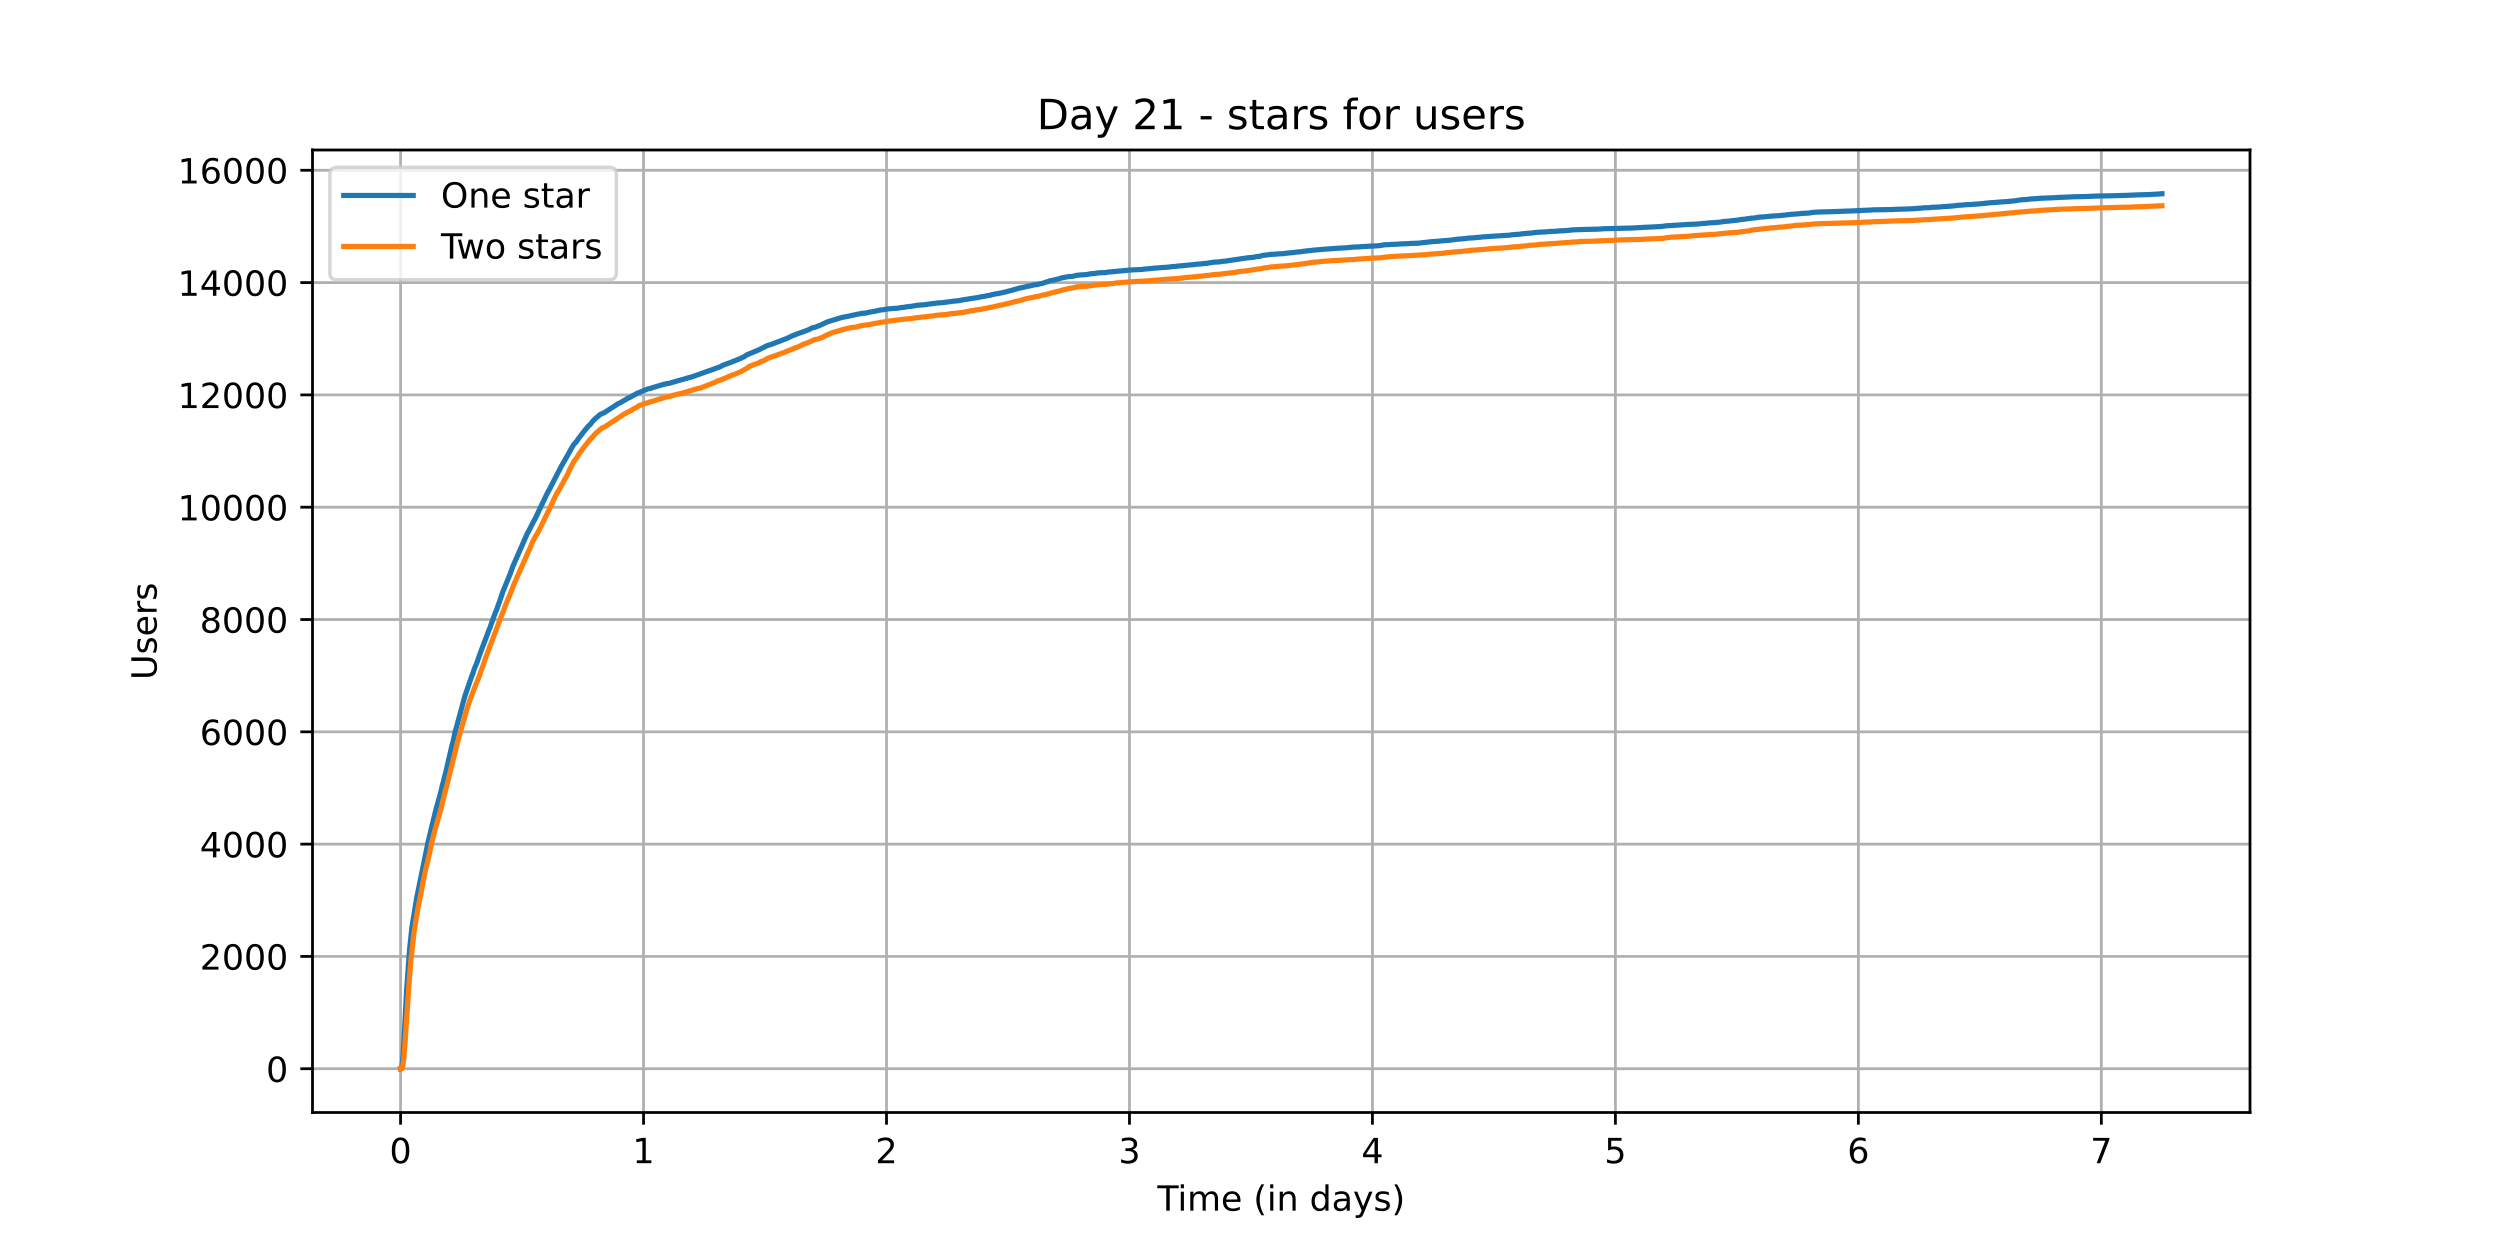 <?xml version="1.0" encoding="utf-8" standalone="no"?>
<!DOCTYPE svg PUBLIC "-//W3C//DTD SVG 1.1//EN"
  "http://www.w3.org/Graphics/SVG/1.1/DTD/svg11.dtd">
<!-- Created with matplotlib (https://matplotlib.org/) -->
<svg height="360pt" version="1.1" viewBox="0 0 720 360" width="720pt" xmlns="http://www.w3.org/2000/svg" xmlns:xlink="http://www.w3.org/1999/xlink">
 <defs>
  <style type="text/css">*{stroke-linecap:butt;stroke-linejoin:round;}</style>
 </defs>
 <g id="figure_1">
  <g id="patch_1">
   <path d="M 0 360 
L 720 360 
L 720 0 
L 0 0 
z
" style="fill:#ffffff;"/>
  </g>
  <g id="axes_1">
   <g id="patch_2">
    <path d="M 90 320.4 
L 648 320.4 
L 648 43.2 
L 90 43.2 
z
" style="fill:#ffffff;"/>
   </g>
   <g id="matplotlib.axis_1">
    <g id="xtick_1">
     <g id="line2d_1">
      <path clip-path="url(#pf4e21dcf57)" d="M 115.364 320.4 
L 115.364 43.2 
" style="fill:none;stroke:#b0b0b0;stroke-linecap:square;stroke-width:0.8;"/>
     </g>
     <g id="line2d_2">
      <defs>
       <path d="M 0 0 
L 0 3.5 
" id="m8bf15d0500" style="stroke:#000000;stroke-width:0.8;"/>
      </defs>
      <g>
       <use style="stroke:#000000;stroke-width:0.8;" x="115.364" xlink:href="#m8bf15d0500" y="320.4"/>
      </g>
     </g>
     <g id="text_1">
      <!-- 0 -->
      <g transform="translate(112.182 334.998)scale(0.1 -0.1)">
       <defs>
        <path d="M 31.781 66.406 
Q 24.172 66.406 20.328 58.906 
Q 16.5 51.422 16.5 36.375 
Q 16.5 21.391 20.328 13.891 
Q 24.172 6.391 31.781 6.391 
Q 39.453 6.391 43.281 13.891 
Q 47.125 21.391 47.125 36.375 
Q 47.125 51.422 43.281 58.906 
Q 39.453 66.406 31.781 66.406 
z
M 31.781 74.219 
Q 44.047 74.219 50.516 64.516 
Q 56.984 54.828 56.984 36.375 
Q 56.984 17.969 50.516 8.266 
Q 44.047 -1.422 31.781 -1.422 
Q 19.531 -1.422 13.062 8.266 
Q 6.594 17.969 6.594 36.375 
Q 6.594 54.828 13.062 64.516 
Q 19.531 74.219 31.781 74.219 
z
" id="DejaVuSans-48"/>
       </defs>
       <use xlink:href="#DejaVuSans-48"/>
      </g>
     </g>
    </g>
    <g id="xtick_2">
     <g id="line2d_3">
      <path clip-path="url(#pf4e21dcf57)" d="M 185.338 320.4 
L 185.338 43.2 
" style="fill:none;stroke:#b0b0b0;stroke-linecap:square;stroke-width:0.8;"/>
     </g>
     <g id="line2d_4">
      <g>
       <use style="stroke:#000000;stroke-width:0.8;" x="185.338" xlink:href="#m8bf15d0500" y="320.4"/>
      </g>
     </g>
     <g id="text_2">
      <!-- 1 -->
      <g transform="translate(182.157 334.998)scale(0.1 -0.1)">
       <defs>
        <path d="M 12.406 8.297 
L 28.516 8.297 
L 28.516 63.922 
L 10.984 60.406 
L 10.984 69.391 
L 28.422 72.906 
L 38.281 72.906 
L 38.281 8.297 
L 54.391 8.297 
L 54.391 0 
L 12.406 0 
z
" id="DejaVuSans-49"/>
       </defs>
       <use xlink:href="#DejaVuSans-49"/>
      </g>
     </g>
    </g>
    <g id="xtick_3">
     <g id="line2d_5">
      <path clip-path="url(#pf4e21dcf57)" d="M 255.313 320.4 
L 255.313 43.2 
" style="fill:none;stroke:#b0b0b0;stroke-linecap:square;stroke-width:0.8;"/>
     </g>
     <g id="line2d_6">
      <g>
       <use style="stroke:#000000;stroke-width:0.8;" x="255.313" xlink:href="#m8bf15d0500" y="320.4"/>
      </g>
     </g>
     <g id="text_3">
      <!-- 2 -->
      <g transform="translate(252.132 334.998)scale(0.1 -0.1)">
       <defs>
        <path d="M 19.188 8.297 
L 53.609 8.297 
L 53.609 0 
L 7.328 0 
L 7.328 8.297 
Q 12.938 14.109 22.625 23.891 
Q 32.328 33.688 34.812 36.531 
Q 39.547 41.844 41.422 45.531 
Q 43.312 49.219 43.312 52.781 
Q 43.312 58.594 39.234 62.25 
Q 35.156 65.922 28.609 65.922 
Q 23.969 65.922 18.812 64.312 
Q 13.672 62.703 7.812 59.422 
L 7.812 69.391 
Q 13.766 71.781 18.938 73 
Q 24.125 74.219 28.422 74.219 
Q 39.75 74.219 46.484 68.547 
Q 53.219 62.891 53.219 53.422 
Q 53.219 48.922 51.531 44.891 
Q 49.859 40.875 45.406 35.406 
Q 44.188 33.984 37.641 27.219 
Q 31.109 20.453 19.188 8.297 
z
" id="DejaVuSans-50"/>
       </defs>
       <use xlink:href="#DejaVuSans-50"/>
      </g>
     </g>
    </g>
    <g id="xtick_4">
     <g id="line2d_7">
      <path clip-path="url(#pf4e21dcf57)" d="M 325.288 320.4 
L 325.288 43.2 
" style="fill:none;stroke:#b0b0b0;stroke-linecap:square;stroke-width:0.8;"/>
     </g>
     <g id="line2d_8">
      <g>
       <use style="stroke:#000000;stroke-width:0.8;" x="325.288" xlink:href="#m8bf15d0500" y="320.4"/>
      </g>
     </g>
     <g id="text_4">
      <!-- 3 -->
      <g transform="translate(322.107 334.998)scale(0.1 -0.1)">
       <defs>
        <path d="M 40.578 39.312 
Q 47.656 37.797 51.625 33 
Q 55.609 28.219 55.609 21.188 
Q 55.609 10.406 48.188 4.484 
Q 40.766 -1.422 27.094 -1.422 
Q 22.516 -1.422 17.656 -0.516 
Q 12.797 0.391 7.625 2.203 
L 7.625 11.719 
Q 11.719 9.328 16.594 8.109 
Q 21.484 6.891 26.812 6.891 
Q 36.078 6.891 40.938 10.547 
Q 45.797 14.203 45.797 21.188 
Q 45.797 27.641 41.281 31.266 
Q 36.766 34.906 28.719 34.906 
L 20.219 34.906 
L 20.219 43.016 
L 29.109 43.016 
Q 36.375 43.016 40.234 45.922 
Q 44.094 48.828 44.094 54.297 
Q 44.094 59.906 40.109 62.906 
Q 36.141 65.922 28.719 65.922 
Q 24.656 65.922 20.016 65.031 
Q 15.375 64.156 9.812 62.312 
L 9.812 71.094 
Q 15.438 72.656 20.344 73.438 
Q 25.25 74.219 29.594 74.219 
Q 40.828 74.219 47.359 69.109 
Q 53.906 64.016 53.906 55.328 
Q 53.906 49.266 50.438 45.094 
Q 46.969 40.922 40.578 39.312 
z
" id="DejaVuSans-51"/>
       </defs>
       <use xlink:href="#DejaVuSans-51"/>
      </g>
     </g>
    </g>
    <g id="xtick_5">
     <g id="line2d_9">
      <path clip-path="url(#pf4e21dcf57)" d="M 395.263 320.4 
L 395.263 43.2 
" style="fill:none;stroke:#b0b0b0;stroke-linecap:square;stroke-width:0.8;"/>
     </g>
     <g id="line2d_10">
      <g>
       <use style="stroke:#000000;stroke-width:0.8;" x="395.263" xlink:href="#m8bf15d0500" y="320.4"/>
      </g>
     </g>
     <g id="text_5">
      <!-- 4 -->
      <g transform="translate(392.082 334.998)scale(0.1 -0.1)">
       <defs>
        <path d="M 37.797 64.312 
L 12.891 25.391 
L 37.797 25.391 
z
M 35.203 72.906 
L 47.609 72.906 
L 47.609 25.391 
L 58.016 25.391 
L 58.016 17.188 
L 47.609 17.188 
L 47.609 0 
L 37.797 0 
L 37.797 17.188 
L 4.891 17.188 
L 4.891 26.703 
z
" id="DejaVuSans-52"/>
       </defs>
       <use xlink:href="#DejaVuSans-52"/>
      </g>
     </g>
    </g>
    <g id="xtick_6">
     <g id="line2d_11">
      <path clip-path="url(#pf4e21dcf57)" d="M 465.238 320.4 
L 465.238 43.2 
" style="fill:none;stroke:#b0b0b0;stroke-linecap:square;stroke-width:0.8;"/>
     </g>
     <g id="line2d_12">
      <g>
       <use style="stroke:#000000;stroke-width:0.8;" x="465.238" xlink:href="#m8bf15d0500" y="320.4"/>
      </g>
     </g>
     <g id="text_6">
      <!-- 5 -->
      <g transform="translate(462.056 334.998)scale(0.1 -0.1)">
       <defs>
        <path d="M 10.797 72.906 
L 49.516 72.906 
L 49.516 64.594 
L 19.828 64.594 
L 19.828 46.734 
Q 21.969 47.469 24.109 47.828 
Q 26.266 48.188 28.422 48.188 
Q 40.625 48.188 47.75 41.5 
Q 54.891 34.812 54.891 23.391 
Q 54.891 11.625 47.562 5.094 
Q 40.234 -1.422 26.906 -1.422 
Q 22.312 -1.422 17.547 -0.641 
Q 12.797 0.141 7.719 1.703 
L 7.719 11.625 
Q 12.109 9.234 16.797 8.062 
Q 21.484 6.891 26.703 6.891 
Q 35.156 6.891 40.078 11.328 
Q 45.016 15.766 45.016 23.391 
Q 45.016 31 40.078 35.438 
Q 35.156 39.891 26.703 39.891 
Q 22.75 39.891 18.812 39.016 
Q 14.891 38.141 10.797 36.281 
z
" id="DejaVuSans-53"/>
       </defs>
       <use xlink:href="#DejaVuSans-53"/>
      </g>
     </g>
    </g>
    <g id="xtick_7">
     <g id="line2d_13">
      <path clip-path="url(#pf4e21dcf57)" d="M 535.212 320.4 
L 535.212 43.2 
" style="fill:none;stroke:#b0b0b0;stroke-linecap:square;stroke-width:0.8;"/>
     </g>
     <g id="line2d_14">
      <g>
       <use style="stroke:#000000;stroke-width:0.8;" x="535.212" xlink:href="#m8bf15d0500" y="320.4"/>
      </g>
     </g>
     <g id="text_7">
      <!-- 6 -->
      <g transform="translate(532.031 334.998)scale(0.1 -0.1)">
       <defs>
        <path d="M 33.016 40.375 
Q 26.375 40.375 22.484 35.828 
Q 18.609 31.297 18.609 23.391 
Q 18.609 15.531 22.484 10.953 
Q 26.375 6.391 33.016 6.391 
Q 39.656 6.391 43.531 10.953 
Q 47.406 15.531 47.406 23.391 
Q 47.406 31.297 43.531 35.828 
Q 39.656 40.375 33.016 40.375 
z
M 52.594 71.297 
L 52.594 62.312 
Q 48.875 64.062 45.094 64.984 
Q 41.312 65.922 37.594 65.922 
Q 27.828 65.922 22.672 59.328 
Q 17.531 52.734 16.797 39.406 
Q 19.672 43.656 24.016 45.922 
Q 28.375 48.188 33.594 48.188 
Q 44.578 48.188 50.953 41.516 
Q 57.328 34.859 57.328 23.391 
Q 57.328 12.156 50.688 5.359 
Q 44.047 -1.422 33.016 -1.422 
Q 20.359 -1.422 13.672 8.266 
Q 6.984 17.969 6.984 36.375 
Q 6.984 53.656 15.188 63.938 
Q 23.391 74.219 37.203 74.219 
Q 40.922 74.219 44.703 73.484 
Q 48.484 72.75 52.594 71.297 
z
" id="DejaVuSans-54"/>
       </defs>
       <use xlink:href="#DejaVuSans-54"/>
      </g>
     </g>
    </g>
    <g id="xtick_8">
     <g id="line2d_15">
      <path clip-path="url(#pf4e21dcf57)" d="M 605.187 320.4 
L 605.187 43.2 
" style="fill:none;stroke:#b0b0b0;stroke-linecap:square;stroke-width:0.8;"/>
     </g>
     <g id="line2d_16">
      <g>
       <use style="stroke:#000000;stroke-width:0.8;" x="605.187" xlink:href="#m8bf15d0500" y="320.4"/>
      </g>
     </g>
     <g id="text_8">
      <!-- 7 -->
      <g transform="translate(602.006 334.998)scale(0.1 -0.1)">
       <defs>
        <path d="M 8.203 72.906 
L 55.078 72.906 
L 55.078 68.703 
L 28.609 0 
L 18.312 0 
L 43.219 64.594 
L 8.203 64.594 
z
" id="DejaVuSans-55"/>
       </defs>
       <use xlink:href="#DejaVuSans-55"/>
      </g>
     </g>
    </g>
    <g id="text_9">
     <!-- Time (in days) -->
     <g transform="translate(333.327 348.677)scale(0.1 -0.1)">
      <defs>
       <path d="M -0.297 72.906 
L 61.375 72.906 
L 61.375 64.594 
L 35.5 64.594 
L 35.5 0 
L 25.594 0 
L 25.594 64.594 
L -0.297 64.594 
z
" id="DejaVuSans-84"/>
       <path d="M 9.422 54.688 
L 18.406 54.688 
L 18.406 0 
L 9.422 0 
z
M 9.422 75.984 
L 18.406 75.984 
L 18.406 64.594 
L 9.422 64.594 
z
" id="DejaVuSans-105"/>
       <path d="M 52 44.188 
Q 55.375 50.25 60.062 53.125 
Q 64.75 56 71.094 56 
Q 79.641 56 84.281 50.016 
Q 88.922 44.047 88.922 33.016 
L 88.922 0 
L 79.891 0 
L 79.891 32.719 
Q 79.891 40.578 77.094 44.375 
Q 74.312 48.188 68.609 48.188 
Q 61.625 48.188 57.562 43.547 
Q 53.516 38.922 53.516 30.906 
L 53.516 0 
L 44.484 0 
L 44.484 32.719 
Q 44.484 40.625 41.703 44.406 
Q 38.922 48.188 33.109 48.188 
Q 26.219 48.188 22.156 43.531 
Q 18.109 38.875 18.109 30.906 
L 18.109 0 
L 9.078 0 
L 9.078 54.688 
L 18.109 54.688 
L 18.109 46.188 
Q 21.188 51.219 25.484 53.609 
Q 29.781 56 35.688 56 
Q 41.656 56 45.828 52.969 
Q 50 49.953 52 44.188 
z
" id="DejaVuSans-109"/>
       <path d="M 56.203 29.594 
L 56.203 25.203 
L 14.891 25.203 
Q 15.484 15.922 20.484 11.062 
Q 25.484 6.203 34.422 6.203 
Q 39.594 6.203 44.453 7.469 
Q 49.312 8.734 54.109 11.281 
L 54.109 2.781 
Q 49.266 0.734 44.188 -0.344 
Q 39.109 -1.422 33.891 -1.422 
Q 20.797 -1.422 13.156 6.188 
Q 5.516 13.812 5.516 26.812 
Q 5.516 40.234 12.766 48.109 
Q 20.016 56 32.328 56 
Q 43.359 56 49.781 48.891 
Q 56.203 41.797 56.203 29.594 
z
M 47.219 32.234 
Q 47.125 39.594 43.094 43.984 
Q 39.062 48.391 32.422 48.391 
Q 24.906 48.391 20.391 44.141 
Q 15.875 39.891 15.188 32.172 
z
" id="DejaVuSans-101"/>
       <path id="DejaVuSans-32"/>
       <path d="M 31 75.875 
Q 24.469 64.656 21.281 53.656 
Q 18.109 42.672 18.109 31.391 
Q 18.109 20.125 21.312 9.062 
Q 24.516 -2 31 -13.188 
L 23.188 -13.188 
Q 15.875 -1.703 12.234 9.375 
Q 8.594 20.453 8.594 31.391 
Q 8.594 42.281 12.203 53.312 
Q 15.828 64.359 23.188 75.875 
z
" id="DejaVuSans-40"/>
       <path d="M 54.891 33.016 
L 54.891 0 
L 45.906 0 
L 45.906 32.719 
Q 45.906 40.484 42.875 44.328 
Q 39.844 48.188 33.797 48.188 
Q 26.516 48.188 22.312 43.547 
Q 18.109 38.922 18.109 30.906 
L 18.109 0 
L 9.078 0 
L 9.078 54.688 
L 18.109 54.688 
L 18.109 46.188 
Q 21.344 51.125 25.703 53.562 
Q 30.078 56 35.797 56 
Q 45.219 56 50.047 50.172 
Q 54.891 44.344 54.891 33.016 
z
" id="DejaVuSans-110"/>
       <path d="M 45.406 46.391 
L 45.406 75.984 
L 54.391 75.984 
L 54.391 0 
L 45.406 0 
L 45.406 8.203 
Q 42.578 3.328 38.25 0.953 
Q 33.938 -1.422 27.875 -1.422 
Q 17.969 -1.422 11.734 6.484 
Q 5.516 14.406 5.516 27.297 
Q 5.516 40.188 11.734 48.094 
Q 17.969 56 27.875 56 
Q 33.938 56 38.25 53.625 
Q 42.578 51.266 45.406 46.391 
z
M 14.797 27.297 
Q 14.797 17.391 18.875 11.75 
Q 22.953 6.109 30.078 6.109 
Q 37.203 6.109 41.297 11.75 
Q 45.406 17.391 45.406 27.297 
Q 45.406 37.203 41.297 42.844 
Q 37.203 48.484 30.078 48.484 
Q 22.953 48.484 18.875 42.844 
Q 14.797 37.203 14.797 27.297 
z
" id="DejaVuSans-100"/>
       <path d="M 34.281 27.484 
Q 23.391 27.484 19.188 25 
Q 14.984 22.516 14.984 16.5 
Q 14.984 11.719 18.141 8.906 
Q 21.297 6.109 26.703 6.109 
Q 34.188 6.109 38.703 11.406 
Q 43.219 16.703 43.219 25.484 
L 43.219 27.484 
z
M 52.203 31.203 
L 52.203 0 
L 43.219 0 
L 43.219 8.297 
Q 40.141 3.328 35.547 0.953 
Q 30.953 -1.422 24.312 -1.422 
Q 15.922 -1.422 10.953 3.297 
Q 6 8.016 6 15.922 
Q 6 25.141 12.172 29.828 
Q 18.359 34.516 30.609 34.516 
L 43.219 34.516 
L 43.219 35.406 
Q 43.219 41.609 39.141 45 
Q 35.062 48.391 27.688 48.391 
Q 23 48.391 18.547 47.266 
Q 14.109 46.141 10.016 43.891 
L 10.016 52.203 
Q 14.938 54.109 19.578 55.047 
Q 24.219 56 28.609 56 
Q 40.484 56 46.344 49.844 
Q 52.203 43.703 52.203 31.203 
z
" id="DejaVuSans-97"/>
       <path d="M 32.172 -5.078 
Q 28.375 -14.844 24.75 -17.812 
Q 21.141 -20.797 15.094 -20.797 
L 7.906 -20.797 
L 7.906 -13.281 
L 13.188 -13.281 
Q 16.891 -13.281 18.938 -11.516 
Q 21 -9.766 23.484 -3.219 
L 25.094 0.875 
L 2.984 54.688 
L 12.5 54.688 
L 29.594 11.922 
L 46.688 54.688 
L 56.203 54.688 
z
" id="DejaVuSans-121"/>
       <path d="M 44.281 53.078 
L 44.281 44.578 
Q 40.484 46.531 36.375 47.5 
Q 32.281 48.484 27.875 48.484 
Q 21.188 48.484 17.844 46.438 
Q 14.5 44.391 14.5 40.281 
Q 14.5 37.156 16.891 35.375 
Q 19.281 33.594 26.516 31.984 
L 29.594 31.297 
Q 39.156 29.25 43.188 25.516 
Q 47.219 21.781 47.219 15.094 
Q 47.219 7.469 41.188 3.016 
Q 35.156 -1.422 24.609 -1.422 
Q 20.219 -1.422 15.453 -0.562 
Q 10.688 0.297 5.422 2 
L 5.422 11.281 
Q 10.406 8.688 15.234 7.391 
Q 20.062 6.109 24.812 6.109 
Q 31.156 6.109 34.562 8.281 
Q 37.984 10.453 37.984 14.406 
Q 37.984 18.062 35.516 20.016 
Q 33.062 21.969 24.703 23.781 
L 21.578 24.516 
Q 13.234 26.266 9.516 29.906 
Q 5.812 33.547 5.812 39.891 
Q 5.812 47.609 11.281 51.797 
Q 16.75 56 26.812 56 
Q 31.781 56 36.172 55.266 
Q 40.578 54.547 44.281 53.078 
z
" id="DejaVuSans-115"/>
       <path d="M 8.016 75.875 
L 15.828 75.875 
Q 23.141 64.359 26.781 53.312 
Q 30.422 42.281 30.422 31.391 
Q 30.422 20.453 26.781 9.375 
Q 23.141 -1.703 15.828 -13.188 
L 8.016 -13.188 
Q 14.5 -2 17.703 9.062 
Q 20.906 20.125 20.906 31.391 
Q 20.906 42.672 17.703 53.656 
Q 14.5 64.656 8.016 75.875 
z
" id="DejaVuSans-41"/>
      </defs>
      <use xlink:href="#DejaVuSans-84"/>
      <use x="57.959" xlink:href="#DejaVuSans-105"/>
      <use x="85.742" xlink:href="#DejaVuSans-109"/>
      <use x="183.154" xlink:href="#DejaVuSans-101"/>
      <use x="244.678" xlink:href="#DejaVuSans-32"/>
      <use x="276.465" xlink:href="#DejaVuSans-40"/>
      <use x="315.479" xlink:href="#DejaVuSans-105"/>
      <use x="343.262" xlink:href="#DejaVuSans-110"/>
      <use x="406.641" xlink:href="#DejaVuSans-32"/>
      <use x="438.428" xlink:href="#DejaVuSans-100"/>
      <use x="501.904" xlink:href="#DejaVuSans-97"/>
      <use x="563.184" xlink:href="#DejaVuSans-121"/>
      <use x="622.363" xlink:href="#DejaVuSans-115"/>
      <use x="674.463" xlink:href="#DejaVuSans-41"/>
     </g>
    </g>
   </g>
   <g id="matplotlib.axis_2">
    <g id="ytick_1">
     <g id="line2d_17">
      <path clip-path="url(#pf4e21dcf57)" d="M 90 307.8 
L 648 307.8 
" style="fill:none;stroke:#b0b0b0;stroke-linecap:square;stroke-width:0.8;"/>
     </g>
     <g id="line2d_18">
      <defs>
       <path d="M 0 0 
L -3.5 0 
" id="m0f6fac1977" style="stroke:#000000;stroke-width:0.8;"/>
      </defs>
      <g>
       <use style="stroke:#000000;stroke-width:0.8;" x="90" xlink:href="#m0f6fac1977" y="307.8"/>
      </g>
     </g>
     <g id="text_10">
      <!-- 0 -->
      <g transform="translate(76.638 311.599)scale(0.1 -0.1)">
       <use xlink:href="#DejaVuSans-48"/>
      </g>
     </g>
    </g>
    <g id="ytick_2">
     <g id="line2d_19">
      <path clip-path="url(#pf4e21dcf57)" d="M 90 275.455 
L 648 275.455 
" style="fill:none;stroke:#b0b0b0;stroke-linecap:square;stroke-width:0.8;"/>
     </g>
     <g id="line2d_20">
      <g>
       <use style="stroke:#000000;stroke-width:0.8;" x="90" xlink:href="#m0f6fac1977" y="275.455"/>
      </g>
     </g>
     <g id="text_11">
      <!-- 2000 -->
      <g transform="translate(57.55 279.254)scale(0.1 -0.1)">
       <use xlink:href="#DejaVuSans-50"/>
       <use x="63.623" xlink:href="#DejaVuSans-48"/>
       <use x="127.246" xlink:href="#DejaVuSans-48"/>
       <use x="190.869" xlink:href="#DejaVuSans-48"/>
      </g>
     </g>
    </g>
    <g id="ytick_3">
     <g id="line2d_21">
      <path clip-path="url(#pf4e21dcf57)" d="M 90 243.11 
L 648 243.11 
" style="fill:none;stroke:#b0b0b0;stroke-linecap:square;stroke-width:0.8;"/>
     </g>
     <g id="line2d_22">
      <g>
       <use style="stroke:#000000;stroke-width:0.8;" x="90" xlink:href="#m0f6fac1977" y="243.11"/>
      </g>
     </g>
     <g id="text_12">
      <!-- 4000 -->
      <g transform="translate(57.55 246.909)scale(0.1 -0.1)">
       <use xlink:href="#DejaVuSans-52"/>
       <use x="63.623" xlink:href="#DejaVuSans-48"/>
       <use x="127.246" xlink:href="#DejaVuSans-48"/>
       <use x="190.869" xlink:href="#DejaVuSans-48"/>
      </g>
     </g>
    </g>
    <g id="ytick_4">
     <g id="line2d_23">
      <path clip-path="url(#pf4e21dcf57)" d="M 90 210.765 
L 648 210.765 
" style="fill:none;stroke:#b0b0b0;stroke-linecap:square;stroke-width:0.8;"/>
     </g>
     <g id="line2d_24">
      <g>
       <use style="stroke:#000000;stroke-width:0.8;" x="90" xlink:href="#m0f6fac1977" y="210.765"/>
      </g>
     </g>
     <g id="text_13">
      <!-- 6000 -->
      <g transform="translate(57.55 214.564)scale(0.1 -0.1)">
       <use xlink:href="#DejaVuSans-54"/>
       <use x="63.623" xlink:href="#DejaVuSans-48"/>
       <use x="127.246" xlink:href="#DejaVuSans-48"/>
       <use x="190.869" xlink:href="#DejaVuSans-48"/>
      </g>
     </g>
    </g>
    <g id="ytick_5">
     <g id="line2d_25">
      <path clip-path="url(#pf4e21dcf57)" d="M 90 178.42 
L 648 178.42 
" style="fill:none;stroke:#b0b0b0;stroke-linecap:square;stroke-width:0.8;"/>
     </g>
     <g id="line2d_26">
      <g>
       <use style="stroke:#000000;stroke-width:0.8;" x="90" xlink:href="#m0f6fac1977" y="178.42"/>
      </g>
     </g>
     <g id="text_14">
      <!-- 8000 -->
      <g transform="translate(57.55 182.219)scale(0.1 -0.1)">
       <defs>
        <path d="M 31.781 34.625 
Q 24.75 34.625 20.719 30.859 
Q 16.703 27.094 16.703 20.516 
Q 16.703 13.922 20.719 10.156 
Q 24.75 6.391 31.781 6.391 
Q 38.812 6.391 42.859 10.172 
Q 46.922 13.969 46.922 20.516 
Q 46.922 27.094 42.891 30.859 
Q 38.875 34.625 31.781 34.625 
z
M 21.922 38.812 
Q 15.578 40.375 12.031 44.719 
Q 8.5 49.078 8.5 55.328 
Q 8.5 64.062 14.719 69.141 
Q 20.953 74.219 31.781 74.219 
Q 42.672 74.219 48.875 69.141 
Q 55.078 64.062 55.078 55.328 
Q 55.078 49.078 51.531 44.719 
Q 48 40.375 41.703 38.812 
Q 48.828 37.156 52.797 32.312 
Q 56.781 27.484 56.781 20.516 
Q 56.781 9.906 50.312 4.234 
Q 43.844 -1.422 31.781 -1.422 
Q 19.734 -1.422 13.25 4.234 
Q 6.781 9.906 6.781 20.516 
Q 6.781 27.484 10.781 32.312 
Q 14.797 37.156 21.922 38.812 
z
M 18.312 54.391 
Q 18.312 48.734 21.844 45.562 
Q 25.391 42.391 31.781 42.391 
Q 38.141 42.391 41.719 45.562 
Q 45.312 48.734 45.312 54.391 
Q 45.312 60.062 41.719 63.234 
Q 38.141 66.406 31.781 66.406 
Q 25.391 66.406 21.844 63.234 
Q 18.312 60.062 18.312 54.391 
z
" id="DejaVuSans-56"/>
       </defs>
       <use xlink:href="#DejaVuSans-56"/>
       <use x="63.623" xlink:href="#DejaVuSans-48"/>
       <use x="127.246" xlink:href="#DejaVuSans-48"/>
       <use x="190.869" xlink:href="#DejaVuSans-48"/>
      </g>
     </g>
    </g>
    <g id="ytick_6">
     <g id="line2d_27">
      <path clip-path="url(#pf4e21dcf57)" d="M 90 146.075 
L 648 146.075 
" style="fill:none;stroke:#b0b0b0;stroke-linecap:square;stroke-width:0.8;"/>
     </g>
     <g id="line2d_28">
      <g>
       <use style="stroke:#000000;stroke-width:0.8;" x="90" xlink:href="#m0f6fac1977" y="146.075"/>
      </g>
     </g>
     <g id="text_15">
      <!-- 10000 -->
      <g transform="translate(51.188 149.874)scale(0.1 -0.1)">
       <use xlink:href="#DejaVuSans-49"/>
       <use x="63.623" xlink:href="#DejaVuSans-48"/>
       <use x="127.246" xlink:href="#DejaVuSans-48"/>
       <use x="190.869" xlink:href="#DejaVuSans-48"/>
       <use x="254.492" xlink:href="#DejaVuSans-48"/>
      </g>
     </g>
    </g>
    <g id="ytick_7">
     <g id="line2d_29">
      <path clip-path="url(#pf4e21dcf57)" d="M 90 113.73 
L 648 113.73 
" style="fill:none;stroke:#b0b0b0;stroke-linecap:square;stroke-width:0.8;"/>
     </g>
     <g id="line2d_30">
      <g>
       <use style="stroke:#000000;stroke-width:0.8;" x="90" xlink:href="#m0f6fac1977" y="113.73"/>
      </g>
     </g>
     <g id="text_16">
      <!-- 12000 -->
      <g transform="translate(51.188 117.529)scale(0.1 -0.1)">
       <use xlink:href="#DejaVuSans-49"/>
       <use x="63.623" xlink:href="#DejaVuSans-50"/>
       <use x="127.246" xlink:href="#DejaVuSans-48"/>
       <use x="190.869" xlink:href="#DejaVuSans-48"/>
       <use x="254.492" xlink:href="#DejaVuSans-48"/>
      </g>
     </g>
    </g>
    <g id="ytick_8">
     <g id="line2d_31">
      <path clip-path="url(#pf4e21dcf57)" d="M 90 81.385 
L 648 81.385 
" style="fill:none;stroke:#b0b0b0;stroke-linecap:square;stroke-width:0.8;"/>
     </g>
     <g id="line2d_32">
      <g>
       <use style="stroke:#000000;stroke-width:0.8;" x="90" xlink:href="#m0f6fac1977" y="81.385"/>
      </g>
     </g>
     <g id="text_17">
      <!-- 14000 -->
      <g transform="translate(51.188 85.184)scale(0.1 -0.1)">
       <use xlink:href="#DejaVuSans-49"/>
       <use x="63.623" xlink:href="#DejaVuSans-52"/>
       <use x="127.246" xlink:href="#DejaVuSans-48"/>
       <use x="190.869" xlink:href="#DejaVuSans-48"/>
       <use x="254.492" xlink:href="#DejaVuSans-48"/>
      </g>
     </g>
    </g>
    <g id="ytick_9">
     <g id="line2d_33">
      <path clip-path="url(#pf4e21dcf57)" d="M 90 49.04 
L 648 49.04 
" style="fill:none;stroke:#b0b0b0;stroke-linecap:square;stroke-width:0.8;"/>
     </g>
     <g id="line2d_34">
      <g>
       <use style="stroke:#000000;stroke-width:0.8;" x="90" xlink:href="#m0f6fac1977" y="49.04"/>
      </g>
     </g>
     <g id="text_18">
      <!-- 16000 -->
      <g transform="translate(51.188 52.839)scale(0.1 -0.1)">
       <use xlink:href="#DejaVuSans-49"/>
       <use x="63.623" xlink:href="#DejaVuSans-54"/>
       <use x="127.246" xlink:href="#DejaVuSans-48"/>
       <use x="190.869" xlink:href="#DejaVuSans-48"/>
       <use x="254.492" xlink:href="#DejaVuSans-48"/>
      </g>
     </g>
    </g>
    <g id="text_19">
     <!-- Users -->
     <g transform="translate(45.108 195.801)rotate(-90)scale(0.1 -0.1)">
      <defs>
       <path d="M 8.688 72.906 
L 18.609 72.906 
L 18.609 28.609 
Q 18.609 16.891 22.844 11.734 
Q 27.094 6.594 36.625 6.594 
Q 46.094 6.594 50.344 11.734 
Q 54.594 16.891 54.594 28.609 
L 54.594 72.906 
L 64.5 72.906 
L 64.5 27.391 
Q 64.5 13.141 57.438 5.859 
Q 50.391 -1.422 36.625 -1.422 
Q 22.797 -1.422 15.734 5.859 
Q 8.688 13.141 8.688 27.391 
z
" id="DejaVuSans-85"/>
       <path d="M 41.109 46.297 
Q 39.594 47.172 37.812 47.578 
Q 36.031 48 33.891 48 
Q 26.266 48 22.188 43.047 
Q 18.109 38.094 18.109 28.812 
L 18.109 0 
L 9.078 0 
L 9.078 54.688 
L 18.109 54.688 
L 18.109 46.188 
Q 20.953 51.172 25.484 53.578 
Q 30.031 56 36.531 56 
Q 37.453 56 38.578 55.875 
Q 39.703 55.766 41.062 55.516 
z
" id="DejaVuSans-114"/>
      </defs>
      <use xlink:href="#DejaVuSans-85"/>
      <use x="73.193" xlink:href="#DejaVuSans-115"/>
      <use x="125.293" xlink:href="#DejaVuSans-101"/>
      <use x="186.816" xlink:href="#DejaVuSans-114"/>
      <use x="227.93" xlink:href="#DejaVuSans-115"/>
     </g>
    </g>
   </g>
   <g id="line2d_35">
    <path clip-path="url(#pf4e21dcf57)" d="M 115.364 307.8 
L 115.649 307.719 
L 115.745 307.412 
L 116.034 304.776 
L 116.371 299.051 
L 117.094 285.433 
L 117.961 273.417 
L 118.635 267.126 
L 119.598 261.11 
L 120.032 258.49 
L 123.258 242.625 
L 123.402 242.01 
L 125.665 232.695 
L 125.858 232.096 
L 127.062 227.681 
L 127.447 225.935 
L 127.591 225.579 
L 127.881 224.318 
L 128.073 223.606 
L 128.458 222.118 
L 130.192 214.565 
L 130.336 214.129 
L 130.433 213.822 
L 131.063 210.894 
L 132.362 206.123 
L 133.856 200.576 
L 135.927 194.512 
L 136.023 194.431 
L 136.457 193.072 
L 136.649 192.539 
L 137.131 191.406 
L 137.516 190.388 
L 137.901 189.239 
L 138.479 187.671 
L 139.201 185.73 
L 139.635 184.598 
L 139.875 183.983 
L 140.646 181.929 
L 140.887 181.218 
L 141.079 180.927 
L 141.32 180.15 
L 142.765 176.14 
L 143.005 175.671 
L 144.498 171.417 
L 144.738 170.625 
L 146.954 165.223 
L 147.676 163.169 
L 151.962 153.417 
L 152.011 153.417 
L 152.395 152.673 
L 152.828 151.849 
L 153.021 151.428 
L 153.792 149.973 
L 154.129 149.374 
L 157.308 142.679 
L 157.983 141.353 
L 158.224 140.964 
L 160.825 135.886 
L 160.97 135.66 
L 161.451 134.673 
L 163.572 130.937 
L 164.728 128.851 
L 164.872 128.657 
L 165.162 128.123 
L 166.125 127.056 
L 166.511 126.425 
L 167.041 125.746 
L 167.137 125.617 
L 167.426 125.212 
L 167.57 125.067 
L 168.197 124.226 
L 169.449 122.706 
L 169.979 122.253 
L 170.317 121.816 
L 171.039 120.943 
L 171.232 120.797 
L 171.472 120.522 
L 171.761 120.28 
L 172.098 120.053 
L 172.484 119.681 
L 172.821 119.39 
L 173.495 119.051 
L 173.832 118.954 
L 174.17 118.76 
L 178.12 116.188 
L 178.457 116.091 
L 179.95 115.218 
L 180.287 115.04 
L 180.48 114.878 
L 180.961 114.619 
L 181.154 114.555 
L 181.394 114.458 
L 182.646 113.73 
L 182.888 113.649 
L 183.321 113.358 
L 183.898 113.099 
L 184.236 113.035 
L 184.428 112.889 
L 184.573 112.84 
L 184.766 112.743 
L 186.306 112.129 
L 186.499 112.032 
L 187.269 111.886 
L 187.462 111.822 
L 187.655 111.708 
L 189.773 111.11 
L 190.063 111.013 
L 190.399 110.916 
L 190.544 110.851 
L 190.737 110.803 
L 191.989 110.495 
L 192.759 110.398 
L 195.504 109.574 
L 195.938 109.477 
L 198.442 108.749 
L 198.924 108.652 
L 206.146 106.096 
L 206.58 105.919 
L 206.869 105.838 
L 207.109 105.741 
L 207.35 105.66 
L 208.313 105.142 
L 210.865 104.22 
L 211.106 104.075 
L 211.443 103.978 
L 211.925 103.784 
L 213.369 103.202 
L 213.61 103.056 
L 214.38 102.716 
L 214.621 102.506 
L 215.054 102.215 
L 216.259 101.698 
L 216.595 101.584 
L 216.837 101.487 
L 217.463 101.196 
L 217.751 101.099 
L 218.715 100.663 
L 219.438 100.307 
L 220.16 99.951 
L 221.027 99.498 
L 221.413 99.417 
L 221.797 99.272 
L 222.087 99.207 
L 222.327 99.11 
L 223.965 98.463 
L 224.157 98.415 
L 226.084 97.671 
L 226.47 97.541 
L 227.241 97.169 
L 228.011 96.781 
L 229.89 96.053 
L 230.275 95.924 
L 232.732 95.035 
L 232.973 94.889 
L 233.214 94.808 
L 233.599 94.565 
L 234.033 94.388 
L 234.611 94.291 
L 236.442 93.579 
L 237.117 93.256 
L 237.309 93.158 
L 238.08 92.803 
L 238.272 92.706 
L 242.222 91.493 
L 242.655 91.396 
L 242.848 91.347 
L 243.523 91.234 
L 244.052 91.137 
L 245.209 90.862 
L 245.739 90.765 
L 245.979 90.716 
L 246.413 90.619 
L 247.376 90.409 
L 247.858 90.344 
L 248.051 90.264 
L 249.255 90.167 
L 250.17 89.973 
L 250.603 89.875 
L 251.374 89.73 
L 252.096 89.633 
L 252.433 89.52 
L 252.914 89.439 
L 253.251 89.326 
L 254.166 89.229 
L 254.696 89.164 
L 255.082 89.067 
L 255.371 89.002 
L 256.526 88.905 
L 257.008 88.857 
L 258.549 88.76 
L 259.319 88.614 
L 260.282 88.517 
L 261.004 88.388 
L 261.775 88.291 
L 262.256 88.242 
L 262.882 88.145 
L 263.605 88.016 
L 264.231 87.919 
L 264.712 87.87 
L 266.205 87.773 
L 266.783 87.692 
L 267.313 87.595 
L 267.842 87.53 
L 268.565 87.433 
L 268.95 87.417 
L 269.576 87.32 
L 270.106 87.256 
L 271.502 87.158 
L 272.128 87.061 
L 272.898 86.964 
L 273.38 86.916 
L 273.91 86.835 
L 274.151 86.787 
L 275.212 86.689 
L 275.693 86.641 
L 276.415 86.544 
L 277.141 86.382 
L 279.681 85.978 
L 280.307 85.881 
L 281.126 85.784 
L 281.993 85.606 
L 282.377 85.525 
L 282.667 85.46 
L 283.437 85.363 
L 284.496 85.121 
L 285.219 85.04 
L 285.508 84.894 
L 286.23 84.765 
L 286.567 84.684 
L 286.856 84.619 
L 287.53 84.522 
L 288.349 84.361 
L 288.782 84.264 
L 288.975 84.215 
L 290.082 83.956 
L 290.322 83.859 
L 291.141 83.698 
L 291.334 83.633 
L 291.527 83.552 
L 291.912 83.455 
L 293.935 82.889 
L 294.608 82.792 
L 294.994 82.663 
L 295.475 82.598 
L 295.716 82.485 
L 296.439 82.388 
L 297.692 82.08 
L 298.414 81.983 
L 298.944 81.919 
L 299.137 81.822 
L 300.004 81.644 
L 300.389 81.547 
L 300.726 81.433 
L 301.016 81.336 
L 301.401 81.191 
L 301.882 81.094 
L 302.219 80.9 
L 302.749 80.803 
L 302.99 80.754 
L 303.472 80.657 
L 304.676 80.366 
L 305.013 80.285 
L 305.206 80.204 
L 305.496 80.107 
L 305.785 80.026 
L 306.267 79.946 
L 306.556 79.881 
L 307.037 79.784 
L 307.664 79.687 
L 308.868 79.59 
L 310.12 79.282 
L 311.277 79.185 
L 311.71 79.153 
L 313.059 79.072 
L 313.397 78.975 
L 313.878 78.894 
L 314.167 78.83 
L 315.468 78.733 
L 315.757 78.668 
L 316.335 78.587 
L 318.503 78.49 
L 318.84 78.393 
L 319.803 78.296 
L 320.189 78.28 
L 321.104 78.183 
L 321.634 78.118 
L 322.982 78.021 
L 323.464 77.973 
L 324.379 77.875 
L 324.909 77.811 
L 326.449 77.714 
L 326.835 77.698 
L 328.809 77.601 
L 329.339 77.536 
L 330.302 77.439 
L 330.735 77.406 
L 331.747 77.309 
L 332.325 77.229 
L 333.769 77.148 
L 334.01 77.099 
L 335.551 77.002 
L 335.984 76.97 
L 337.044 76.873 
L 337.333 76.808 
L 338.729 76.711 
L 339.355 76.614 
L 340.656 76.517 
L 341.185 76.452 
L 342.148 76.355 
L 342.63 76.307 
L 343.882 76.21 
L 344.171 76.145 
L 344.653 76.096 
L 345.952 75.999 
L 346.531 75.919 
L 347.686 75.822 
L 347.976 75.757 
L 348.697 75.66 
L 349.468 75.514 
L 351.057 75.433 
L 351.298 75.401 
L 352.02 75.272 
L 353.272 75.175 
L 353.561 75.094 
L 354.235 74.997 
L 354.765 74.932 
L 355.295 74.851 
L 355.535 74.819 
L 356.21 74.706 
L 356.932 74.609 
L 357.655 74.479 
L 358.473 74.398 
L 358.762 74.318 
L 359.629 74.22 
L 360.062 74.188 
L 360.977 74.091 
L 361.844 73.913 
L 362.855 73.832 
L 363.337 73.638 
L 363.674 73.541 
L 364.156 73.493 
L 365.119 73.412 
L 365.456 73.299 
L 367.335 73.202 
L 367.865 73.137 
L 369.648 73.04 
L 370.225 72.959 
L 371.092 72.862 
L 371.333 72.83 
L 372.585 72.733 
L 373.26 72.619 
L 374.464 72.522 
L 375.091 72.425 
L 375.765 72.328 
L 376.295 72.264 
L 377.403 72.167 
L 378.029 72.07 
L 379.233 71.973 
L 379.715 71.924 
L 380.823 71.827 
L 381.304 71.778 
L 382.798 71.681 
L 383.28 71.633 
L 384.724 71.536 
L 385.206 71.487 
L 387.278 71.39 
L 387.76 71.342 
L 388.916 71.245 
L 389.445 71.18 
L 391.757 71.083 
L 392.238 71.035 
L 393.923 70.937 
L 394.357 70.905 
L 396.572 70.808 
L 397.053 70.76 
L 397.969 70.663 
L 398.353 70.533 
L 400.184 70.436 
L 400.424 70.404 
L 402.592 70.323 
L 402.832 70.274 
L 405.481 70.177 
L 405.963 70.129 
L 408.515 70.032 
L 408.948 69.999 
L 409.574 69.902 
L 410.056 69.854 
L 410.876 69.757 
L 411.357 69.708 
L 412.079 69.627 
L 412.32 69.595 
L 413.813 69.498 
L 414.247 69.466 
L 415.306 69.369 
L 415.547 69.336 
L 416.991 69.239 
L 417.473 69.191 
L 418.244 69.094 
L 418.87 68.997 
L 419.736 68.9 
L 419.977 68.867 
L 421.277 68.787 
L 421.518 68.754 
L 422.433 68.657 
L 422.722 68.592 
L 424.455 68.495 
L 425.034 68.415 
L 426.478 68.318 
L 426.767 68.253 
L 428.163 68.156 
L 428.596 68.123 
L 430.138 68.026 
L 430.62 67.978 
L 432.305 67.897 
L 432.545 67.849 
L 434.616 67.751 
L 435.339 67.622 
L 436.494 67.525 
L 436.88 67.509 
L 437.843 67.428 
L 438.132 67.363 
L 439.191 67.266 
L 439.722 67.202 
L 441.264 67.105 
L 441.987 66.975 
L 443.143 66.894 
L 443.383 66.862 
L 445.552 66.765 
L 446.129 66.684 
L 448.297 66.587 
L 448.827 66.522 
L 450.707 66.425 
L 451.188 66.377 
L 452.344 66.296 
L 452.632 66.215 
L 455.233 66.118 
L 455.619 66.102 
L 459.904 66.005 
L 460.29 65.989 
L 461.541 65.908 
L 461.783 65.875 
L 465.924 65.778 
L 466.309 65.762 
L 470.354 65.665 
L 470.836 65.617 
L 472.906 65.52 
L 473.388 65.471 
L 475.843 65.374 
L 476.277 65.342 
L 478.059 65.245 
L 478.444 65.229 
L 479.215 65.132 
L 479.889 65.018 
L 481.911 64.921 
L 482.393 64.873 
L 484.127 64.776 
L 484.561 64.743 
L 486.005 64.646 
L 486.39 64.63 
L 488.653 64.533 
L 488.895 64.501 
L 489.858 64.436 
L 490.05 64.388 
L 491.495 64.291 
L 492.121 64.194 
L 493.854 64.113 
L 494.095 64.08 
L 495.251 63.983 
L 495.829 63.902 
L 496.262 63.838 
L 496.456 63.773 
L 497.996 63.676 
L 498.623 63.579 
L 499.682 63.482 
L 500.212 63.417 
L 500.887 63.32 
L 501.561 63.207 
L 502.621 63.11 
L 502.91 63.045 
L 503.68 62.948 
L 504.355 62.835 
L 505.559 62.754 
L 505.896 62.657 
L 506.474 62.56 
L 506.907 62.528 
L 508.448 62.431 
L 509.027 62.35 
L 510.134 62.253 
L 510.375 62.22 
L 512.35 62.123 
L 512.831 62.075 
L 513.65 61.978 
L 514.083 61.946 
L 514.757 61.849 
L 515.191 61.816 
L 515.961 61.719 
L 516.395 61.687 
L 517.887 61.59 
L 518.128 61.557 
L 518.995 61.46 
L 519.38 61.444 
L 521.162 61.347 
L 522.029 61.169 
L 523.618 61.072 
L 524.003 61.056 
L 527.711 60.959 
L 528.096 60.943 
L 530.649 60.846 
L 531.034 60.83 
L 533.779 60.733 
L 534.164 60.716 
L 536.043 60.619 
L 536.476 60.587 
L 538.788 60.49 
L 539.269 60.442 
L 545.096 60.344 
L 545.578 60.296 
L 548.949 60.199 
L 549.335 60.183 
L 551.405 60.102 
L 551.695 60.037 
L 553.38 59.94 
L 553.91 59.859 
L 555.934 59.795 
L 556.126 59.714 
L 558.775 59.617 
L 559.402 59.52 
L 561.135 59.423 
L 561.617 59.374 
L 562.676 59.309 
L 562.869 59.261 
L 563.543 59.18 
L 563.735 59.132 
L 565.614 59.035 
L 565.903 58.97 
L 568.166 58.873 
L 568.408 58.824 
L 570.044 58.727 
L 570.333 58.663 
L 571.489 58.582 
L 571.731 58.533 
L 572.742 58.452 
L 572.983 58.404 
L 574.524 58.307 
L 574.957 58.274 
L 576.161 58.177 
L 576.595 58.145 
L 578.136 58.048 
L 578.376 58.016 
L 579.339 57.919 
L 579.773 57.886 
L 580.592 57.805 
L 580.928 57.708 
L 581.651 57.611 
L 582.181 57.547 
L 583.818 57.45 
L 584.541 57.32 
L 586.275 57.223 
L 586.756 57.175 
L 588.105 57.078 
L 588.49 57.061 
L 591.235 56.964 
L 591.668 56.932 
L 593.402 56.835 
L 593.788 56.819 
L 596.292 56.722 
L 596.725 56.689 
L 600.916 56.592 
L 601.301 56.576 
L 603.613 56.479 
L 603.998 56.463 
L 608.863 56.366 
L 609.248 56.35 
L 612.667 56.253 
L 613.053 56.237 
L 615.316 56.14 
L 615.701 56.123 
L 619.217 56.026 
L 619.699 55.978 
L 621.673 55.881 
L 622.203 55.816 
L 622.636 55.8 
L 622.636 55.8 
" style="fill:none;stroke:#1f77b4;stroke-linecap:square;stroke-width:1.5;"/>
   </g>
   <g id="line2d_36">
    <path clip-path="url(#pf4e21dcf57)" d="M 115.364 307.8 
L 115.793 307.719 
L 115.889 307.606 
L 116.323 304.663 
L 116.756 298.792 
L 117.094 293.601 
L 117.816 283.105 
L 118.298 276.975 
L 119.213 268.792 
L 119.887 264.409 
L 120.369 261.611 
L 121.187 257.52 
L 121.765 254.415 
L 122.198 252.247 
L 122.584 250.42 
L 123.21 247.929 
L 123.836 245.115 
L 124.221 243.191 
L 124.558 241.768 
L 125.473 238.274 
L 127.158 232.42 
L 127.495 230.884 
L 128.266 227.795 
L 128.747 226.016 
L 129.229 224.043 
L 130.629 218.382 
L 131.207 216.134 
L 131.641 214.177 
L 131.736 213.87 
L 133.711 206.948 
L 134.29 204.765 
L 134.82 203.277 
L 135.349 201.563 
L 136.312 199.04 
L 136.649 198.167 
L 137.998 194.835 
L 138.094 194.609 
L 138.382 193.622 
L 139.153 191.601 
L 139.779 189.66 
L 144.45 177.288 
L 144.546 177.045 
L 144.738 176.625 
L 145.461 174.684 
L 146.136 172.97 
L 146.906 171.175 
L 147.58 169.396 
L 147.725 169.056 
L 148.013 168.28 
L 152.202 158.787 
L 152.492 158.237 
L 153.021 156.975 
L 153.455 155.908 
L 153.647 155.584 
L 153.985 154.889 
L 154.322 154.258 
L 154.659 153.805 
L 154.948 153.256 
L 155.526 152.156 
L 155.623 151.946 
L 156.104 150.959 
L 159.091 144.83 
L 159.38 144.102 
L 160.344 142.129 
L 160.778 141.45 
L 160.97 141.142 
L 161.934 139.396 
L 162.031 139.331 
L 162.367 138.539 
L 162.801 137.811 
L 163.379 136.743 
L 163.428 136.727 
L 164.005 135.32 
L 164.825 133.768 
L 165.306 132.862 
L 165.74 132.28 
L 166.078 131.843 
L 166.366 131.406 
L 166.848 130.582 
L 167.282 130.032 
L 167.378 129.919 
L 167.715 129.401 
L 170.027 126.442 
L 170.317 126.231 
L 170.99 125.471 
L 171.087 125.326 
L 171.713 124.663 
L 172.677 123.854 
L 173.013 123.547 
L 173.206 123.369 
L 173.35 123.272 
L 173.543 123.175 
L 173.881 123.078 
L 174.362 122.803 
L 174.603 122.641 
L 179.998 119.099 
L 180.239 119.035 
L 180.48 118.873 
L 180.961 118.598 
L 181.683 118.242 
L 181.973 118.161 
L 182.309 117.789 
L 182.599 117.692 
L 183.272 117.369 
L 183.514 117.207 
L 183.803 116.997 
L 184.188 116.754 
L 184.477 116.673 
L 184.91 116.576 
L 185.247 116.382 
L 185.536 116.285 
L 185.922 116.156 
L 186.162 116.091 
L 186.355 116.026 
L 186.692 115.946 
L 187.173 115.735 
L 187.703 115.638 
L 191.7 114.393 
L 192.133 114.296 
L 192.663 114.231 
L 192.904 114.134 
L 195.023 113.536 
L 195.601 113.439 
L 197.238 113.002 
L 197.479 112.921 
L 197.768 112.857 
L 198.008 112.76 
L 200.416 112.048 
L 200.705 111.967 
L 200.994 111.886 
L 201.62 111.789 
L 203.642 111.013 
L 203.883 110.9 
L 206.146 110.026 
L 206.58 109.703 
L 207.109 109.622 
L 207.302 109.541 
L 207.35 109.541 
L 207.495 109.38 
L 207.928 109.315 
L 208.169 109.202 
L 208.313 109.105 
L 208.747 108.943 
L 209.71 108.506 
L 210.287 108.247 
L 210.576 108.15 
L 210.865 108.005 
L 211.25 107.908 
L 211.683 107.746 
L 212.888 107.261 
L 213.128 107.115 
L 213.369 107.035 
L 213.61 106.889 
L 214.043 106.63 
L 214.814 106.242 
L 215.054 106.08 
L 215.248 105.967 
L 215.392 105.886 
L 215.777 105.53 
L 218.474 104.528 
L 218.812 104.318 
L 220.208 103.751 
L 220.545 103.525 
L 220.689 103.428 
L 221.027 103.218 
L 221.316 103.137 
L 221.46 103.056 
L 226.181 101.39 
L 226.518 101.18 
L 228.638 100.371 
L 228.831 100.242 
L 229.216 100.096 
L 229.601 100.016 
L 230.324 99.66 
L 230.517 99.579 
L 231.287 99.191 
L 233.503 98.35 
L 234.37 97.897 
L 234.611 97.8 
L 235.189 97.719 
L 235.623 97.622 
L 237.117 97.056 
L 237.309 96.911 
L 238.08 96.506 
L 238.321 96.409 
L 238.754 96.231 
L 238.947 96.134 
L 239.14 96.021 
L 239.428 95.94 
L 239.717 95.795 
L 242.415 95.002 
L 242.945 94.905 
L 243.186 94.792 
L 243.667 94.695 
L 244.968 94.371 
L 245.835 94.274 
L 246.317 94.226 
L 246.799 94.129 
L 248.291 93.741 
L 248.966 93.644 
L 249.496 93.579 
L 250.459 93.482 
L 251.759 93.158 
L 252.577 93.078 
L 252.914 92.981 
L 253.685 92.835 
L 254.503 92.738 
L 255.274 92.592 
L 255.852 92.495 
L 256.381 92.431 
L 257.248 92.334 
L 257.923 92.22 
L 258.789 92.14 
L 259.03 92.091 
L 259.849 91.994 
L 260.378 91.929 
L 261.293 91.832 
L 261.727 91.8 
L 262.786 91.719 
L 263.075 91.654 
L 263.509 91.557 
L 264.086 91.477 
L 265.145 91.38 
L 265.724 91.299 
L 266.879 91.202 
L 267.505 91.105 
L 268.468 91.008 
L 269.191 90.878 
L 269.913 90.781 
L 270.395 90.733 
L 271.791 90.636 
L 272.032 90.603 
L 273.043 90.506 
L 273.862 90.344 
L 275.163 90.247 
L 275.741 90.167 
L 276.511 90.07 
L 277.041 90.005 
L 277.707 89.908 
L 278.622 89.714 
L 279.152 89.633 
L 279.537 89.504 
L 280.452 89.423 
L 280.788 89.326 
L 281.318 89.229 
L 281.944 89.132 
L 282.811 89.035 
L 283.774 88.824 
L 284.4 88.743 
L 284.833 88.582 
L 285.459 88.485 
L 286.085 88.388 
L 287.674 87.967 
L 288.3 87.87 
L 289.215 87.676 
L 289.505 87.579 
L 289.793 87.514 
L 290.226 87.45 
L 290.419 87.385 
L 291.912 86.997 
L 292.297 86.9 
L 293.26 86.689 
L 293.549 86.592 
L 295.379 86.075 
L 295.764 85.978 
L 296.632 85.8 
L 297.21 85.703 
L 298.462 85.396 
L 299.137 85.299 
L 300.581 84.927 
L 301.208 84.83 
L 303.376 84.199 
L 303.857 84.118 
L 304.194 84.021 
L 305.447 83.714 
L 305.736 83.617 
L 305.978 83.52 
L 306.315 83.439 
L 306.556 83.39 
L 307.037 83.309 
L 307.375 83.196 
L 307.857 83.099 
L 308.628 82.954 
L 309.205 82.873 
L 309.398 82.824 
L 309.735 82.743 
L 309.88 82.646 
L 310.891 82.549 
L 311.277 82.533 
L 313.252 82.436 
L 313.975 82.307 
L 314.649 82.21 
L 315.324 82.096 
L 316.48 81.999 
L 317.058 81.919 
L 318.985 81.822 
L 319.515 81.757 
L 320.623 81.66 
L 321.442 81.498 
L 322.693 81.417 
L 322.982 81.353 
L 324.62 81.256 
L 325.197 81.175 
L 326.883 81.094 
L 327.124 81.061 
L 329.387 80.964 
L 329.772 80.948 
L 331.072 80.851 
L 331.698 80.754 
L 333.529 80.657 
L 334.106 80.576 
L 335.503 80.479 
L 335.744 80.431 
L 337.285 80.35 
L 337.526 80.318 
L 339.259 80.22 
L 339.885 80.123 
L 340.993 80.026 
L 341.33 79.929 
L 342.822 79.832 
L 343.304 79.784 
L 344.46 79.687 
L 345.038 79.606 
L 346.242 79.509 
L 346.964 79.38 
L 348.216 79.282 
L 348.746 79.218 
L 349.227 79.121 
L 349.757 79.056 
L 351.635 78.959 
L 352.406 78.813 
L 353.369 78.716 
L 353.609 78.684 
L 354.524 78.587 
L 355.005 78.539 
L 355.728 78.442 
L 356.595 78.264 
L 357.125 78.183 
L 357.365 78.134 
L 358.569 78.053 
L 358.858 77.989 
L 359.725 77.892 
L 360.496 77.746 
L 361.266 77.649 
L 361.988 77.52 
L 363 77.423 
L 364.156 77.148 
L 365.119 77.051 
L 365.938 76.889 
L 367.287 76.792 
L 367.865 76.711 
L 369.455 76.614 
L 369.839 76.598 
L 371.092 76.501 
L 371.718 76.404 
L 372.634 76.307 
L 373.115 76.258 
L 373.886 76.161 
L 374.56 76.048 
L 375.668 75.951 
L 376.343 75.838 
L 376.921 75.741 
L 377.547 75.644 
L 378.222 75.547 
L 378.704 75.498 
L 379.908 75.417 
L 380.101 75.336 
L 381.449 75.239 
L 381.883 75.207 
L 383.28 75.11 
L 383.52 75.078 
L 385.737 74.981 
L 386.17 74.948 
L 387.519 74.851 
L 387.952 74.819 
L 390.263 74.722 
L 390.842 74.641 
L 392.286 74.544 
L 392.72 74.512 
L 394.309 74.415 
L 394.79 74.366 
L 397.246 74.269 
L 397.727 74.22 
L 398.546 74.123 
L 399.172 74.026 
L 399.943 73.946 
L 400.184 73.913 
L 402.062 73.816 
L 402.495 73.784 
L 404.517 73.687 
L 404.903 73.671 
L 406.878 73.574 
L 407.312 73.541 
L 408.997 73.444 
L 409.43 73.412 
L 410.972 73.315 
L 411.646 73.202 
L 413.332 73.105 
L 413.572 73.056 
L 415.499 72.959 
L 416.269 72.813 
L 417.473 72.716 
L 418.003 72.652 
L 418.917 72.555 
L 419.303 72.539 
L 420.362 72.442 
L 420.748 72.425 
L 421.518 72.328 
L 422.048 72.264 
L 423.156 72.183 
L 423.492 72.086 
L 425.467 71.989 
L 426.044 71.908 
L 427.537 71.811 
L 427.778 71.778 
L 428.549 71.698 
L 428.789 71.665 
L 430.138 71.568 
L 430.62 71.52 
L 432.738 71.423 
L 432.931 71.374 
L 434.327 71.277 
L 434.761 71.245 
L 435.435 71.148 
L 435.917 71.099 
L 437.41 71.002 
L 437.939 70.937 
L 438.999 70.84 
L 439.433 70.808 
L 440.205 70.711 
L 440.445 70.663 
L 441.987 70.565 
L 442.42 70.533 
L 443.143 70.436 
L 443.625 70.388 
L 445.118 70.291 
L 445.359 70.258 
L 445.792 70.226 
L 447.575 70.129 
L 447.959 70.113 
L 448.923 70.016 
L 449.357 69.983 
L 450.658 69.886 
L 451.043 69.87 
L 452.344 69.773 
L 452.825 69.725 
L 454.656 69.644 
L 454.945 69.563 
L 458.749 69.466 
L 459.134 69.45 
L 461.204 69.353 
L 461.638 69.32 
L 464.575 69.223 
L 465.105 69.158 
L 467.85 69.061 
L 468.235 69.045 
L 472.81 68.948 
L 473.34 68.884 
L 475.555 68.787 
L 475.94 68.77 
L 478.492 68.673 
L 478.878 68.657 
L 479.504 68.576 
L 479.841 68.463 
L 480.852 68.382 
L 481.141 68.318 
L 482.875 68.22 
L 483.259 68.204 
L 485.091 68.107 
L 485.475 68.091 
L 486.872 67.994 
L 487.546 67.881 
L 489.328 67.784 
L 489.809 67.735 
L 491.157 67.638 
L 491.543 67.622 
L 492.988 67.525 
L 493.373 67.509 
L 494.721 67.412 
L 495.347 67.315 
L 496.407 67.234 
L 496.649 67.185 
L 497.803 67.088 
L 498.285 67.04 
L 500.116 66.943 
L 500.55 66.911 
L 500.983 66.83 
L 501.32 66.733 
L 502.283 66.652 
L 502.524 66.619 
L 503.391 66.522 
L 503.825 66.49 
L 504.066 66.393 
L 505.076 66.167 
L 506.329 66.07 
L 506.907 65.989 
L 507.822 65.892 
L 508.063 65.843 
L 509.22 65.762 
L 509.508 65.698 
L 510.038 65.633 
L 511.628 65.536 
L 512.254 65.439 
L 513.843 65.342 
L 514.131 65.277 
L 514.757 65.18 
L 515.142 65.164 
L 516.202 65.067 
L 516.972 64.921 
L 518.899 64.824 
L 519.332 64.792 
L 520.488 64.695 
L 520.873 64.679 
L 521.836 64.582 
L 522.125 64.517 
L 524.148 64.42 
L 524.581 64.388 
L 529.156 64.291 
L 529.589 64.258 
L 533.346 64.161 
L 533.731 64.145 
L 536.043 64.064 
L 536.332 63.999 
L 538.98 63.919 
L 539.221 63.87 
L 542.496 63.773 
L 542.93 63.741 
L 545.385 63.644 
L 545.819 63.611 
L 550.828 63.514 
L 551.358 63.45 
L 553.187 63.353 
L 553.669 63.304 
L 556.126 63.207 
L 556.656 63.142 
L 558.149 63.045 
L 558.534 63.029 
L 560.075 62.932 
L 560.316 62.9 
L 562.532 62.803 
L 563.158 62.706 
L 564.217 62.609 
L 564.603 62.592 
L 565.276 62.495 
L 565.662 62.479 
L 566.963 62.382 
L 567.347 62.366 
L 568.696 62.269 
L 569.13 62.237 
L 570.526 62.14 
L 571.104 62.059 
L 572.453 61.962 
L 572.983 61.897 
L 574.09 61.8 
L 574.62 61.735 
L 575.776 61.638 
L 576.306 61.574 
L 577.605 61.477 
L 578.184 61.396 
L 579.484 61.299 
L 580.014 61.234 
L 580.784 61.137 
L 581.17 61.121 
L 582.422 61.024 
L 582.904 60.975 
L 584.107 60.878 
L 584.637 60.813 
L 586.419 60.716 
L 586.997 60.636 
L 588.586 60.539 
L 589.068 60.49 
L 591.139 60.393 
L 591.621 60.344 
L 593.499 60.247 
L 593.884 60.231 
L 597.063 60.134 
L 597.496 60.102 
L 601.542 60.005 
L 601.927 59.989 
L 604.384 59.892 
L 604.817 59.859 
L 609.152 59.762 
L 609.585 59.73 
L 614.016 59.649 
L 614.256 59.601 
L 617.387 59.504 
L 617.821 59.471 
L 620.181 59.374 
L 620.614 59.342 
L 622.636 59.261 
L 622.636 59.261 
" style="fill:none;stroke:#ff7f0e;stroke-linecap:square;stroke-width:1.5;"/>
   </g>
   <g id="patch_3">
    <path d="M 90 320.4 
L 90 43.2 
" style="fill:none;stroke:#000000;stroke-linecap:square;stroke-linejoin:miter;stroke-width:0.8;"/>
   </g>
   <g id="patch_4">
    <path d="M 648 320.4 
L 648 43.2 
" style="fill:none;stroke:#000000;stroke-linecap:square;stroke-linejoin:miter;stroke-width:0.8;"/>
   </g>
   <g id="patch_5">
    <path d="M 90 320.4 
L 648 320.4 
" style="fill:none;stroke:#000000;stroke-linecap:square;stroke-linejoin:miter;stroke-width:0.8;"/>
   </g>
   <g id="patch_6">
    <path d="M 90 43.2 
L 648 43.2 
" style="fill:none;stroke:#000000;stroke-linecap:square;stroke-linejoin:miter;stroke-width:0.8;"/>
   </g>
   <g id="text_20">
    <!-- Day 21 - stars for users -->
    <g transform="translate(298.609 37.2)scale(0.12 -0.12)">
     <defs>
      <path d="M 19.672 64.797 
L 19.672 8.109 
L 31.594 8.109 
Q 46.688 8.109 53.688 14.938 
Q 60.688 21.781 60.688 36.531 
Q 60.688 51.172 53.688 57.984 
Q 46.688 64.797 31.594 64.797 
z
M 9.812 72.906 
L 30.078 72.906 
Q 51.266 72.906 61.172 64.094 
Q 71.094 55.281 71.094 36.531 
Q 71.094 17.672 61.125 8.828 
Q 51.172 0 30.078 0 
L 9.812 0 
z
" id="DejaVuSans-68"/>
      <path d="M 4.891 31.391 
L 31.203 31.391 
L 31.203 23.391 
L 4.891 23.391 
z
" id="DejaVuSans-45"/>
      <path d="M 18.312 70.219 
L 18.312 54.688 
L 36.812 54.688 
L 36.812 47.703 
L 18.312 47.703 
L 18.312 18.016 
Q 18.312 11.328 20.141 9.422 
Q 21.969 7.516 27.594 7.516 
L 36.812 7.516 
L 36.812 0 
L 27.594 0 
Q 17.188 0 13.234 3.875 
Q 9.281 7.766 9.281 18.016 
L 9.281 47.703 
L 2.688 47.703 
L 2.688 54.688 
L 9.281 54.688 
L 9.281 70.219 
z
" id="DejaVuSans-116"/>
      <path d="M 37.109 75.984 
L 37.109 68.5 
L 28.516 68.5 
Q 23.688 68.5 21.797 66.547 
Q 19.922 64.594 19.922 59.516 
L 19.922 54.688 
L 34.719 54.688 
L 34.719 47.703 
L 19.922 47.703 
L 19.922 0 
L 10.891 0 
L 10.891 47.703 
L 2.297 47.703 
L 2.297 54.688 
L 10.891 54.688 
L 10.891 58.5 
Q 10.891 67.625 15.141 71.797 
Q 19.391 75.984 28.609 75.984 
z
" id="DejaVuSans-102"/>
      <path d="M 30.609 48.391 
Q 23.391 48.391 19.188 42.75 
Q 14.984 37.109 14.984 27.297 
Q 14.984 17.484 19.156 11.844 
Q 23.344 6.203 30.609 6.203 
Q 37.797 6.203 41.984 11.859 
Q 46.188 17.531 46.188 27.297 
Q 46.188 37.016 41.984 42.703 
Q 37.797 48.391 30.609 48.391 
z
M 30.609 56 
Q 42.328 56 49.016 48.375 
Q 55.719 40.766 55.719 27.297 
Q 55.719 13.875 49.016 6.219 
Q 42.328 -1.422 30.609 -1.422 
Q 18.844 -1.422 12.172 6.219 
Q 5.516 13.875 5.516 27.297 
Q 5.516 40.766 12.172 48.375 
Q 18.844 56 30.609 56 
z
" id="DejaVuSans-111"/>
      <path d="M 8.5 21.578 
L 8.5 54.688 
L 17.484 54.688 
L 17.484 21.922 
Q 17.484 14.156 20.5 10.266 
Q 23.531 6.391 29.594 6.391 
Q 36.859 6.391 41.078 11.031 
Q 45.312 15.672 45.312 23.688 
L 45.312 54.688 
L 54.297 54.688 
L 54.297 0 
L 45.312 0 
L 45.312 8.406 
Q 42.047 3.422 37.719 1 
Q 33.406 -1.422 27.688 -1.422 
Q 18.266 -1.422 13.375 4.438 
Q 8.5 10.297 8.5 21.578 
z
M 31.109 56 
z
" id="DejaVuSans-117"/>
     </defs>
     <use xlink:href="#DejaVuSans-68"/>
     <use x="77.002" xlink:href="#DejaVuSans-97"/>
     <use x="138.281" xlink:href="#DejaVuSans-121"/>
     <use x="197.461" xlink:href="#DejaVuSans-32"/>
     <use x="229.248" xlink:href="#DejaVuSans-50"/>
     <use x="292.871" xlink:href="#DejaVuSans-49"/>
     <use x="356.494" xlink:href="#DejaVuSans-32"/>
     <use x="388.281" xlink:href="#DejaVuSans-45"/>
     <use x="424.365" xlink:href="#DejaVuSans-32"/>
     <use x="456.152" xlink:href="#DejaVuSans-115"/>
     <use x="508.252" xlink:href="#DejaVuSans-116"/>
     <use x="547.461" xlink:href="#DejaVuSans-97"/>
     <use x="608.74" xlink:href="#DejaVuSans-114"/>
     <use x="649.854" xlink:href="#DejaVuSans-115"/>
     <use x="701.953" xlink:href="#DejaVuSans-32"/>
     <use x="733.74" xlink:href="#DejaVuSans-102"/>
     <use x="768.945" xlink:href="#DejaVuSans-111"/>
     <use x="830.127" xlink:href="#DejaVuSans-114"/>
     <use x="871.24" xlink:href="#DejaVuSans-32"/>
     <use x="903.027" xlink:href="#DejaVuSans-117"/>
     <use x="966.406" xlink:href="#DejaVuSans-115"/>
     <use x="1018.506" xlink:href="#DejaVuSans-101"/>
     <use x="1080.029" xlink:href="#DejaVuSans-114"/>
     <use x="1121.143" xlink:href="#DejaVuSans-115"/>
    </g>
   </g>
   <g id="legend_1">
    <g id="patch_7">
     <path d="M 97 80.556 
L 175.511 80.556 
Q 177.511 80.556 177.511 78.556 
L 177.511 50.2 
Q 177.511 48.2 175.511 48.2 
L 97 48.2 
Q 95 48.2 95 50.2 
L 95 78.556 
Q 95 80.556 97 80.556 
z
" style="fill:#ffffff;opacity:0.8;stroke:#cccccc;stroke-linejoin:miter;"/>
    </g>
    <g id="line2d_37">
     <path d="M 99 56.298 
L 119 56.298 
" style="fill:none;stroke:#1f77b4;stroke-linecap:square;stroke-width:1.5;"/>
    </g>
    <g id="line2d_38"/>
    <g id="text_21">
     <!-- One star -->
     <g transform="translate(127 59.798)scale(0.1 -0.1)">
      <defs>
       <path d="M 39.406 66.219 
Q 28.656 66.219 22.328 58.203 
Q 16.016 50.203 16.016 36.375 
Q 16.016 22.609 22.328 14.594 
Q 28.656 6.594 39.406 6.594 
Q 50.141 6.594 56.422 14.594 
Q 62.703 22.609 62.703 36.375 
Q 62.703 50.203 56.422 58.203 
Q 50.141 66.219 39.406 66.219 
z
M 39.406 74.219 
Q 54.734 74.219 63.906 63.938 
Q 73.094 53.656 73.094 36.375 
Q 73.094 19.141 63.906 8.859 
Q 54.734 -1.422 39.406 -1.422 
Q 24.031 -1.422 14.812 8.828 
Q 5.609 19.094 5.609 36.375 
Q 5.609 53.656 14.812 63.938 
Q 24.031 74.219 39.406 74.219 
z
" id="DejaVuSans-79"/>
      </defs>
      <use xlink:href="#DejaVuSans-79"/>
      <use x="78.711" xlink:href="#DejaVuSans-110"/>
      <use x="142.09" xlink:href="#DejaVuSans-101"/>
      <use x="203.613" xlink:href="#DejaVuSans-32"/>
      <use x="235.4" xlink:href="#DejaVuSans-115"/>
      <use x="287.5" xlink:href="#DejaVuSans-116"/>
      <use x="326.709" xlink:href="#DejaVuSans-97"/>
      <use x="387.988" xlink:href="#DejaVuSans-114"/>
     </g>
    </g>
    <g id="line2d_39">
     <path d="M 99 70.977 
L 119 70.977 
" style="fill:none;stroke:#ff7f0e;stroke-linecap:square;stroke-width:1.5;"/>
    </g>
    <g id="line2d_40"/>
    <g id="text_22">
     <!-- Two stars -->
     <g transform="translate(127 74.477)scale(0.1 -0.1)">
      <defs>
       <path d="M 4.203 54.688 
L 13.188 54.688 
L 24.422 12.016 
L 35.594 54.688 
L 46.188 54.688 
L 57.422 12.016 
L 68.609 54.688 
L 77.594 54.688 
L 63.281 0 
L 52.688 0 
L 40.922 44.828 
L 29.109 0 
L 18.5 0 
z
" id="DejaVuSans-119"/>
      </defs>
      <use xlink:href="#DejaVuSans-84"/>
      <use x="44.584" xlink:href="#DejaVuSans-119"/>
      <use x="126.371" xlink:href="#DejaVuSans-111"/>
      <use x="187.553" xlink:href="#DejaVuSans-32"/>
      <use x="219.34" xlink:href="#DejaVuSans-115"/>
      <use x="271.439" xlink:href="#DejaVuSans-116"/>
      <use x="310.648" xlink:href="#DejaVuSans-97"/>
      <use x="371.928" xlink:href="#DejaVuSans-114"/>
      <use x="413.041" xlink:href="#DejaVuSans-115"/>
     </g>
    </g>
   </g>
  </g>
 </g>
 <defs>
  <clipPath id="pf4e21dcf57">
   <rect height="277.2" width="558" x="90" y="43.2"/>
  </clipPath>
 </defs>
</svg>

